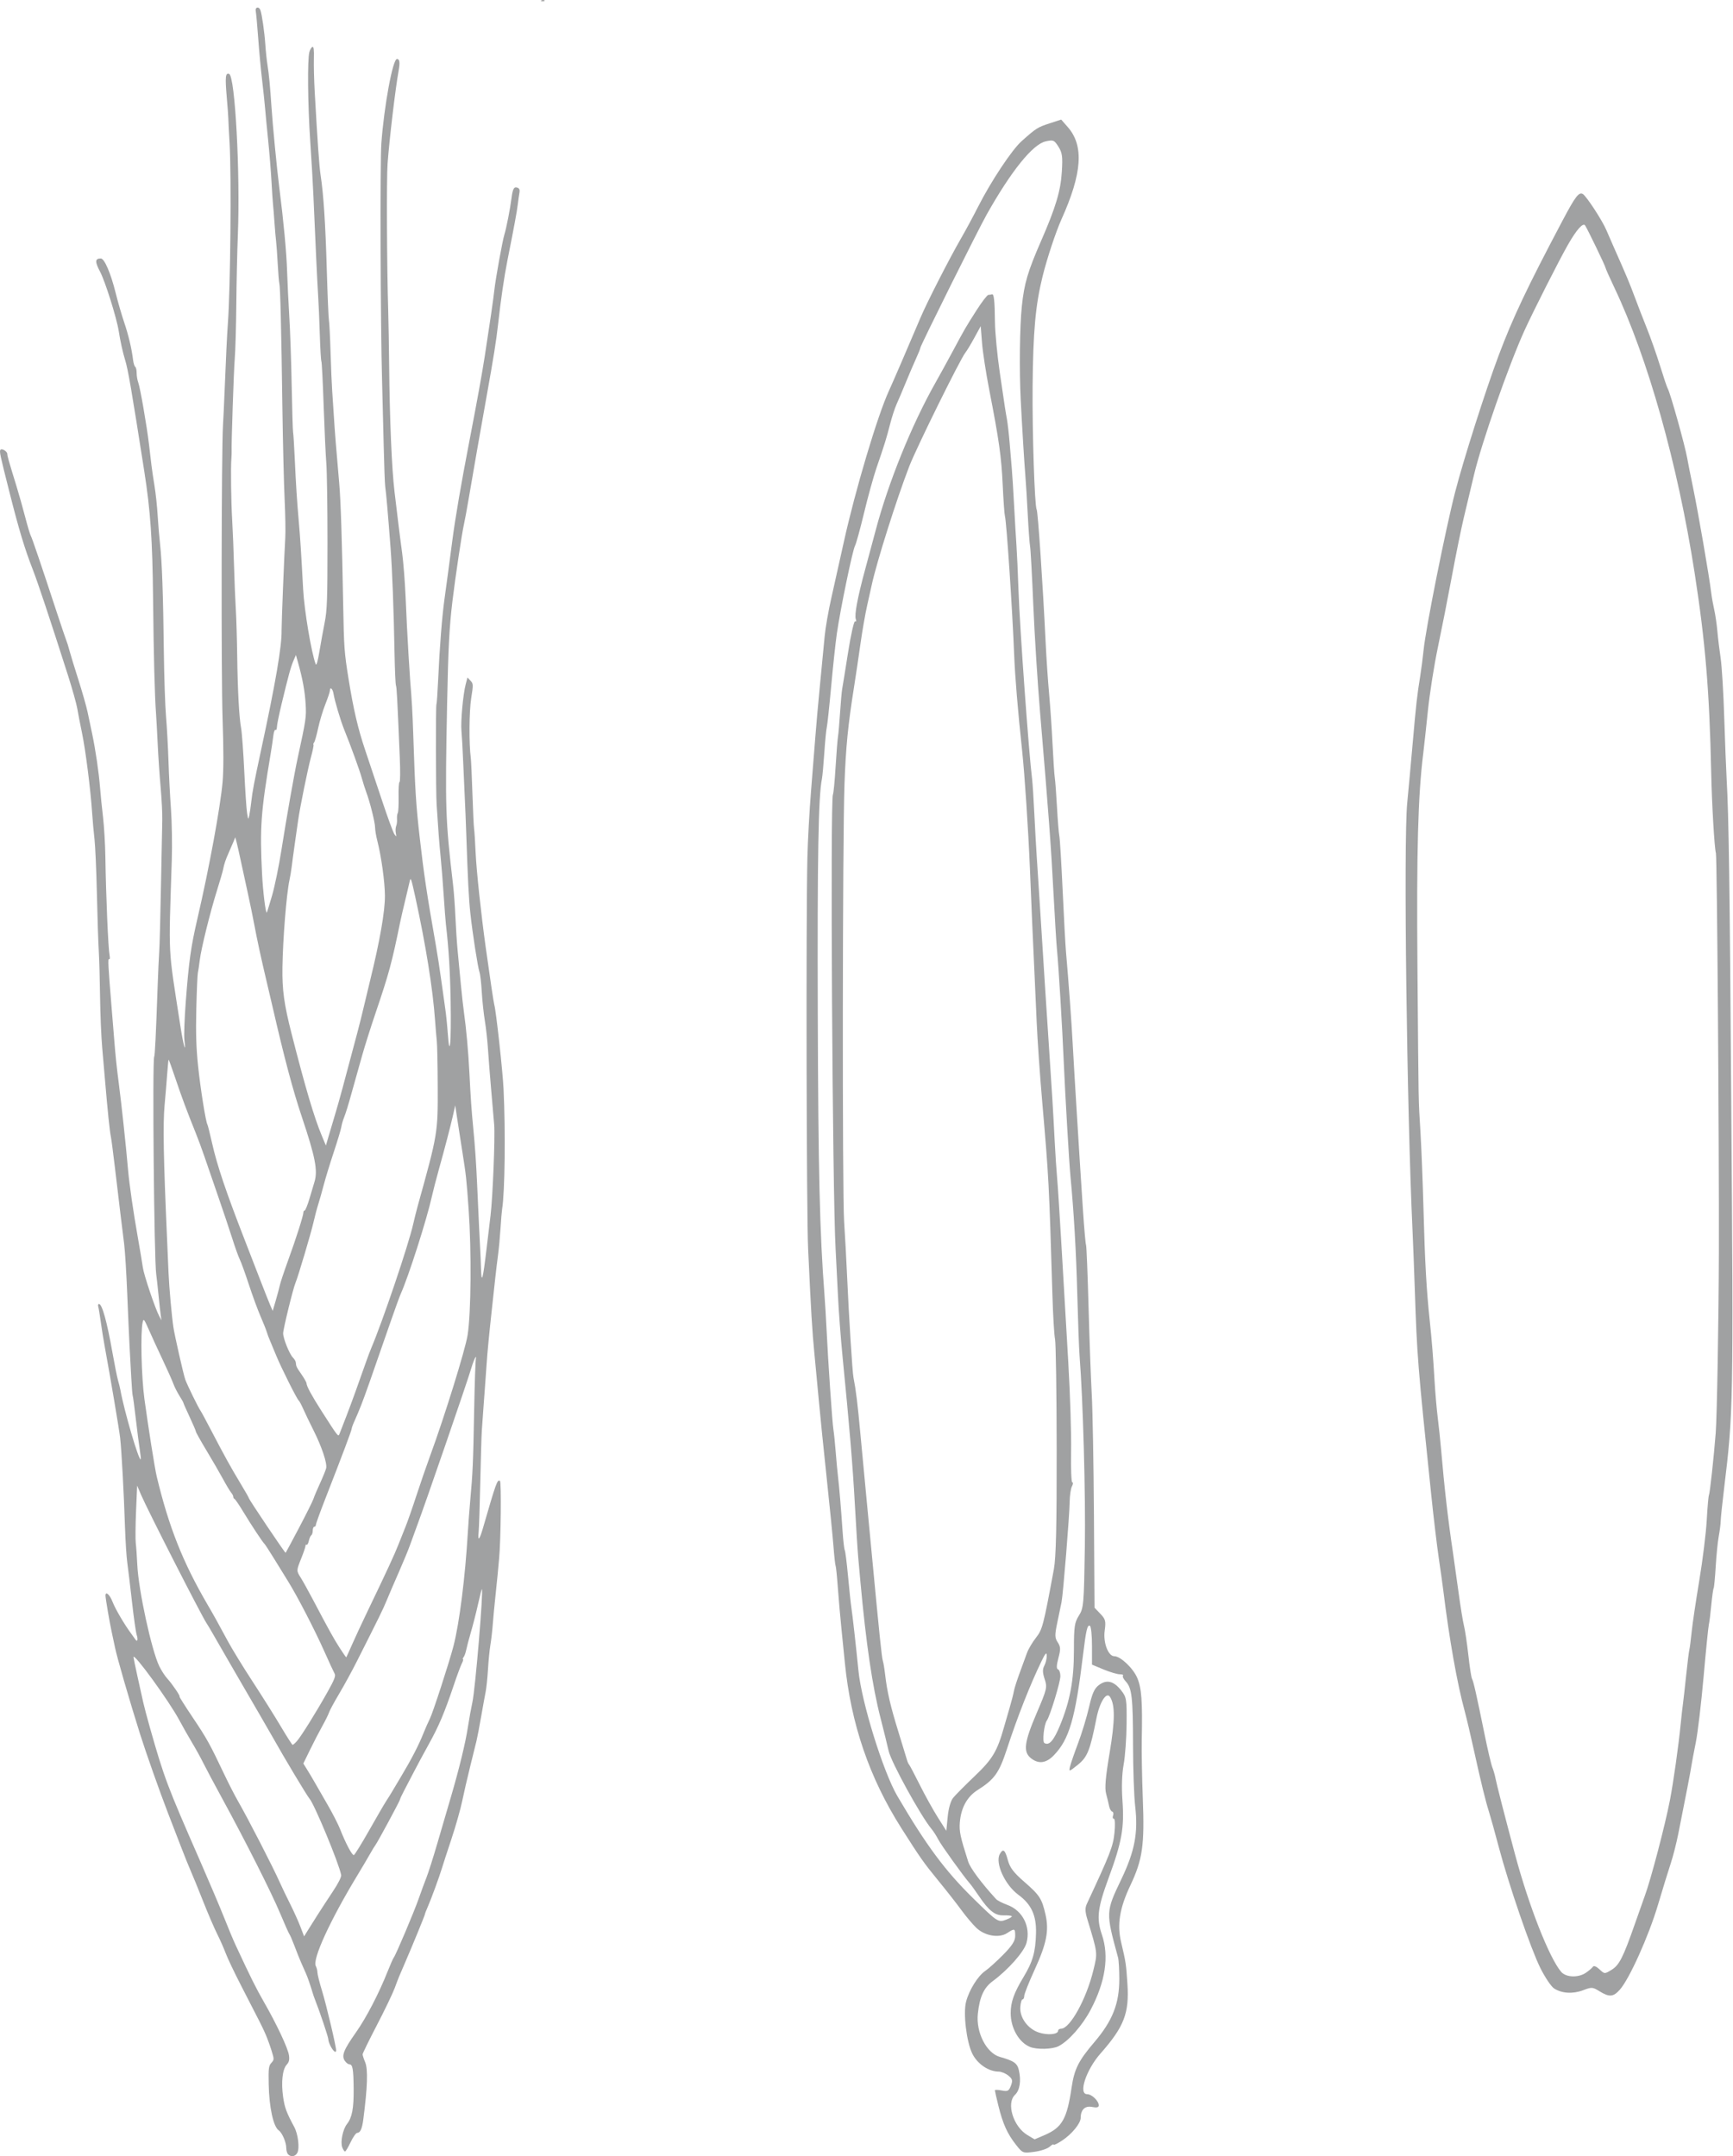 <?xml version="1.0" encoding="UTF-8" standalone="no"?>
<!-- Created with Inkscape (http://www.inkscape.org/) -->

<svg
   xmlns:dc="http://purl.org/dc/elements/1.1/"
   xmlns:cc="http://creativecommons.org/ns#"
   xmlns:rdf="http://www.w3.org/1999/02/22-rdf-syntax-ns#"
   xmlns:svg="http://www.w3.org/2000/svg"
   xmlns="http://www.w3.org/2000/svg"
   xmlns:sodipodi="http://sodipodi.sourceforge.net/DTD/sodipodi-0.dtd"
   xmlns:inkscape="http://www.inkscape.org/namespaces/inkscape"
   width="127.447"
   height="158.607"
   viewBox="0 0 127.447 158.607"
   preserveAspectRatio="none"
   id="svg2"
   version="1.1"
   inkscape:version="0.91 r13725"
   sodipodi:docname="brachypodium_distachyon_flower_parts.svg">
  <defs
     id="defs4" />
  <sodipodi:namedview
     id="base"
     pagecolor="#ffffff"
     bordercolor="#666666"
     borderopacity="1.0"
     inkscape:pageopacity="0.0"
     inkscape:pageshadow="2"
     inkscape:zoom="2.8"
     inkscape:cx="-16.750334"
     inkscape:cy="21.409068"
     inkscape:document-units="px"
     inkscape:current-layer="LAYER_EFO"
     showgrid="false"
     inkscape:window-width="1680"
     inkscape:window-height="1001"
     inkscape:window-x="0"
     inkscape:window-y="1"
     inkscape:window-maximized="1"
     fit-margin-top="0"
     fit-margin-left="0"
     fit-margin-right="0"
     fit-margin-bottom="0"
     units="px" />
  <g
     id="LAYER_OUTLINE"
     inkscape:groupmode="layer"
     inkscape:label="Outline">
    <path
       inkscape:label="caryopsis_outline"
       inkscape:connector-curvature="0"
       id="caryopsis_outline"
       d="M 117.623,146.474 C 117.122,146.164 117.061,146.16 116.421,146.402 115.663,146.689 114.851,146.638 114.285,146.267 114.076,146.13 113.626,145.461 113.285,144.78 112.574,143.356 110.96,138.66 110.221,135.864 109.944,134.814 109.623,133.66 109.509,133.3 109.247,132.479 108.911,131.104 108.369,128.639 108.136,127.581 107.847,126.355 107.727,125.915 107.157,123.826 106.584,120.597 106.135,116.941 106.081,116.501 105.933,115.442 105.806,114.589 105.679,113.736 105.43,111.645 105.253,109.942 104.259,100.388 104.213,99.811 104.048,94.908 104,93.454 103.924,91.507 103.881,90.581 103.457,81.488 103.212,61.899 103.487,59.085 103.573,58.208 103.754,56.229 103.889,54.687 104.147,51.749 104.213,51.163 104.447,49.719 104.526,49.235 104.637,48.369 104.695,47.796 104.857,46.195 106.321,38.869 107.017,36.179 107.638,33.776 109.245,28.731 110.207,26.164 111.249,23.383 112.3,21.163 114.91,16.229 115.85,14.452 116.111,14.109 116.401,14.271 116.658,14.415 117.83,16.209 118.129,16.916 118.249,17.199 118.507,17.791 118.703,18.232 119.586,20.22 119.856,20.863 120.216,21.837 120.428,22.41 120.833,23.456 121.116,24.161 121.399,24.866 121.837,26.114 122.091,26.935 122.344,27.756 122.595,28.498 122.648,28.584 122.826,28.871 123.922,32.791 124.079,33.702 124.132,34.007 124.316,34.934 124.488,35.762 124.882,37.659 125.702,42.405 125.849,43.63 125.885,43.939 125.982,44.479 126.063,44.832 126.145,45.185 126.25,45.906 126.298,46.434 126.345,46.963 126.455,47.865 126.541,48.437 126.627,49.01 126.745,50.957 126.802,52.764 126.86,54.571 126.94,56.626 126.98,57.331 127.136,60.046 127.204,64.79 127.319,81.047 127.479,103.482 127.471,103.88 126.792,109.49 126.658,110.592 126.545,111.673 126.541,111.894 126.537,112.114 126.471,112.619 126.398,113.015 126.324,113.412 126.224,114.408 126.176,115.229 126.128,116.05 126.059,116.771 126.023,116.831 125.986,116.892 125.909,117.446 125.851,118.063 125.793,118.68 125.712,119.329 125.671,119.505 125.629,119.681 125.455,121.412 125.284,123.351 125.112,125.29 124.856,127.453 124.714,128.158 124.572,128.863 124.423,129.656 124.383,129.921 124.315,130.374 124.007,131.97 123.425,134.888 123.284,135.593 123.036,136.567 122.874,137.052 122.712,137.536 122.286,138.92 121.928,140.126 121.247,142.416 119.828,145.571 119.122,146.364 118.643,146.901 118.35,146.923 117.623,146.474 Z M 116.633,145.113 C 116.851,144.964 117.08,144.768 117.141,144.677 117.211,144.574 117.394,144.644 117.627,144.863 118.001,145.214 118.003,145.214 118.51,144.905 119.08,144.559 119.363,144.004 120.226,141.538 120.55,140.613 120.882,139.676 120.963,139.455 121.4,138.275 122.443,134.305 122.802,132.456 123.065,131.099 123.438,128.46 123.602,126.796 123.659,126.223 123.731,125.574 123.764,125.354 123.796,125.134 123.902,124.196 123.999,123.271 124.096,122.345 124.203,121.48 124.238,121.348 124.272,121.216 124.347,120.639 124.404,120.066 124.46,119.493 124.713,117.79 124.964,116.282 125.216,114.773 125.465,112.763 125.516,111.813 125.568,110.864 125.642,110.037 125.679,109.976 125.745,109.87 126.042,107.135 126.176,105.405 126.271,104.185 126.397,96.958 126.409,92.104 126.429,83.726 126.275,63.05 126.19,62.756 126.081,62.382 125.893,59.168 125.844,56.85 125.716,50.845 125.415,47.223 124.619,42.108 123.377,34.126 121.186,26.343 118.72,21.153 118.363,20.401 118.071,19.744 118.071,19.693 118.071,19.593 116.783,16.919 116.575,16.589 116.426,16.351 115.953,16.877 115.315,17.991 114.668,19.121 112.75,22.906 112.108,24.321 110.955,26.862 108.97,32.536 108.408,34.897 108.178,35.866 107.834,37.309 107.645,38.102 107.456,38.895 107.06,40.842 106.766,42.428 106.471,44.015 106.009,46.358 105.74,47.636 105.47,48.914 105.141,51.005 105.009,52.283 104.877,53.561 104.724,54.967 104.669,55.408 104.28,58.534 104.171,62.551 104.241,71.192 104.329,81.888 104.306,80.66 104.464,83.29 104.533,84.436 104.632,86.96 104.684,88.899 104.79,92.878 104.903,94.89 105.153,97.231 105.296,98.572 105.4,99.877 105.498,101.558 105.549,102.439 105.655,103.665 105.733,104.282 105.811,104.899 105.918,105.908 105.971,106.525 106.222,109.458 106.489,111.786 106.854,114.217 106.933,114.746 107.115,116.044 107.259,117.101 107.402,118.159 107.583,119.278 107.662,119.587 107.741,119.897 107.886,120.869 107.984,121.747 108.082,122.625 108.203,123.41 108.254,123.492 108.357,123.659 108.577,124.634 109.181,127.597 109.405,128.699 109.66,129.782 109.747,130.003 109.835,130.225 109.939,130.585 109.978,130.804 110.052,131.208 110.675,133.637 111.418,136.411 112.43,140.193 113.937,144.029 114.81,145.049 115.167,145.465 116.072,145.497 116.633,145.113 Z"
       style="fill:#a0a1a2;fill-opacity:1" />
    <path
       inkscape:label="spikelet_outline"
       inkscape:connector-curvature="0"
       id="spikelet_outline"
       d="M 21.189,158.475 C 21.113,158.399 21.052,158.191 21.052,158.013 21.052,157.586 20.756,156.891 20.497,156.71 20.103,156.434 19.793,155.011 19.76,153.325 19.737,152.148 19.759,151.963 19.954,151.747 20.169,151.508 20.169,151.484 19.97,150.845 19.858,150.484 19.666,149.956 19.544,149.673 19.311,149.131 19.23,148.969 17.76,146.119 17.256,145.142 16.734,144.047 16.6,143.685 16.466,143.323 16.181,142.679 15.967,142.253 15.752,141.826 15.282,140.73 14.921,139.816 14.56,138.902 14.163,137.928 14.038,137.652 13.914,137.376 13.581,136.551 13.299,135.818 13.017,135.085 12.586,133.97 12.343,133.34 11.749,131.806 10.722,128.895 10.299,127.552 9.492,124.988 8.617,121.963 8.458,121.191 8.394,120.876 8.284,120.36 8.214,120.045 8.067,119.378 7.761,117.589 7.758,117.38 7.753,117.019 8.072,117.294 8.275,117.826 8.482,118.364 9.165,119.526 9.672,120.202 9.785,120.352 9.912,120.531 9.956,120.6 10.101,120.829 10.166,120.604 10.053,120.264 9.992,120.08 9.835,118.976 9.704,117.81 9.573,116.644 9.418,115.352 9.36,114.941 9.302,114.529 9.227,113.368 9.193,112.362 9.106,109.739 8.945,106.769 8.836,105.775 8.773,105.199 8.115,101.3 7.705,99.07 7.612,98.566 7.479,97.741 7.41,97.236 7.341,96.732 7.258,96.229 7.226,96.119 7.194,96.009 7.217,95.918 7.276,95.918 7.507,95.918 7.866,97.21 8.266,99.475 8.428,100.391 8.614,101.32 8.679,101.538 8.744,101.757 8.82,102.065 8.849,102.222 9.125,103.77 10.212,107.484 10.349,107.347 10.37,107.326 10.34,107.019 10.283,106.665 10.225,106.311 10.093,105.283 9.989,104.382 9.885,103.48 9.783,102.714 9.761,102.679 9.739,102.644 9.691,102.049 9.654,101.358 9.617,100.667 9.56,99.612 9.527,99.013 9.495,98.414 9.419,96.686 9.357,95.173 9.296,93.66 9.194,92.01 9.13,91.506 8.997,90.465 8.787,88.721 8.452,85.892 8.325,84.821 8.194,83.815 8.161,83.657 8.067,83.211 7.926,81.841 7.704,79.242 7.671,78.864 7.587,77.884 7.516,77.064 7.445,76.245 7.374,74.569 7.359,73.339 7.344,72.11 7.301,70.589 7.264,69.958 7.226,69.328 7.164,67.419 7.125,65.717 7.086,64.015 7.007,62.22 6.949,61.727 6.891,61.234 6.813,60.357 6.774,59.778 6.662,58.081 6.29,55.149 6.03,53.912 5.898,53.282 5.743,52.482 5.686,52.136 5.63,51.789 5.319,50.68 4.997,49.671 3.672,45.524 2.784,42.853 2.418,41.914 1.818,40.375 1.403,39.003 0.71,36.262 -0.015,33.396 -0.051,33.225 0.031,33.091 0.116,32.954 0.536,33.2 0.536,33.387 0.536,33.541 0.618,33.829 1.224,35.803 1.399,36.37 1.681,37.371 1.85,38.026 2.02,38.682 2.205,39.301 2.261,39.402 2.362,39.583 3.013,41.502 4.191,45.087 4.523,46.095 4.837,47.024 4.89,47.15 4.943,47.276 5.039,47.585 5.103,47.838 5.168,48.09 5.459,49.044 5.751,49.958 6.042,50.872 6.351,51.955 6.438,52.365 6.524,52.775 6.677,53.497 6.776,53.969 7.024,55.144 7.27,56.821 7.356,57.924 7.396,58.428 7.494,59.408 7.576,60.101 7.657,60.795 7.735,62.11 7.749,63.024 7.793,65.927 7.957,69.756 8.06,70.288 8.096,70.469 8.08,70.589 8.024,70.555 7.926,70.494 7.953,71.031 8.205,74.084 8.272,74.904 8.354,75.91 8.387,76.319 8.498,77.711 8.573,78.438 8.737,79.7 8.828,80.394 8.983,81.735 9.083,82.68 9.269,84.433 9.3,84.753 9.418,86.062 9.518,87.169 9.799,89.117 10.13,90.99 10.292,91.904 10.459,92.91 10.503,93.225 10.581,93.794 11.421,96.286 11.72,96.835 L 11.876,97.122 11.825,96.778 C 11.796,96.589 11.719,95.893 11.654,95.231 11.588,94.569 11.514,93.898 11.489,93.741 11.335,92.759 11.196,77.977 11.339,77.736 11.394,77.644 11.465,76.187 11.6,72.365 11.631,71.483 11.68,70.425 11.709,70.016 11.739,69.606 11.796,67.44 11.837,65.202 11.878,62.964 11.922,60.772 11.934,60.331 11.946,59.889 11.892,58.806 11.814,57.924 11.735,57.041 11.639,55.623 11.599,54.772 11.559,53.921 11.504,52.915 11.477,52.537 11.376,51.137 11.302,48.296 11.258,44.113 11.212,39.681 11.068,37.592 10.609,34.657 9.655,28.56 9.417,27.178 9.196,26.462 9.029,25.922 8.852,25.118 8.729,24.342 8.578,23.38 7.731,20.686 7.362,19.991 6.969,19.25 6.982,19.012 7.415,19.012 7.678,19.012 8.143,20.091 8.502,21.534 8.666,22.196 8.949,23.175 9.131,23.711 9.452,24.66 9.679,25.618 9.789,26.491 9.819,26.728 9.89,26.95 9.946,26.985 10.003,27.02 10.049,27.223 10.049,27.436 10.049,27.648 10.101,27.959 10.164,28.127 10.307,28.502 10.795,31.314 10.96,32.709 11.027,33.276 11.109,33.972 11.142,34.256 11.176,34.539 11.275,35.21 11.363,35.746 11.451,36.282 11.556,37.262 11.595,37.923 11.635,38.585 11.714,39.54 11.772,40.044 11.912,41.264 12.001,43.786 12.049,47.895 12.071,49.755 12.144,51.921 12.21,52.709 12.277,53.497 12.357,54.967 12.39,55.975 12.422,56.984 12.505,58.583 12.574,59.528 12.642,60.474 12.669,62.15 12.634,63.253 12.398,70.621 12.341,69.489 13.252,75.394 13.481,76.88 13.7,77.66 13.56,76.491 13.522,76.176 13.568,74.912 13.662,73.683 13.887,70.72 14.04,69.633 14.524,67.551 15.373,63.903 16.208,59.367 16.369,57.526 16.446,56.639 16.446,55.111 16.369,52.881 16.261,49.743 16.284,33.128 16.399,31.276 16.429,30.803 16.482,29.668 16.518,28.754 16.609,26.448 16.699,24.581 16.759,23.77 16.947,21.225 17.025,12.936 16.884,10.531 16.83,9.617 16.788,8.791 16.79,8.697 16.793,8.602 16.74,7.895 16.674,7.126 16.547,5.656 16.581,5.336 16.852,5.44 17.289,5.608 17.674,12.737 17.492,17.293 17.445,18.459 17.394,20.754 17.379,22.393 17.363,24.032 17.311,25.837 17.263,26.405 17.19,27.275 17.008,32.69 17.035,33.224 17.039,33.319 17.031,33.551 17.016,33.74 16.962,34.417 16.994,36.86 17.075,38.267 17.121,39.055 17.183,40.577 17.212,41.648 17.242,42.72 17.3,44.138 17.341,44.8 17.381,45.462 17.427,46.987 17.443,48.188 17.477,50.782 17.585,52.779 17.732,53.568 17.791,53.884 17.895,55.302 17.963,56.72 18.031,58.139 18.125,59.531 18.171,59.815 18.253,60.31 18.259,60.317 18.331,59.987 18.373,59.798 18.44,59.333 18.482,58.955 18.566,58.194 18.69,57.545 19.201,55.173 20.268,50.224 20.729,47.537 20.708,46.374 20.7,45.913 20.909,40.674 20.978,39.585 21.007,39.144 20.985,37.855 20.931,36.72 20.877,35.585 20.804,32.568 20.768,30.015 20.688,24.19 20.612,21.09 20.544,20.856 20.515,20.756 20.461,20.107 20.424,19.413 20.387,18.72 20.333,17.972 20.305,17.751 20.276,17.531 20.222,16.901 20.184,16.351 20.146,15.802 20.099,15.209 20.078,15.033 20.058,14.858 20.007,14.095 19.965,13.339 19.923,12.582 19.812,11.215 19.719,10.301 19.626,9.387 19.525,8.33 19.494,7.952 19.463,7.574 19.365,6.645 19.275,5.889 19.186,5.132 19.056,3.74 18.987,2.794 18.918,1.849 18.837,0.959 18.808,0.817 18.747,0.518 19.037,0.45 19.147,0.737 19.261,1.035 19.454,2.377 19.514,3.299 19.546,3.778 19.617,4.453 19.674,4.8 19.778,5.44 19.868,6.387 19.963,7.837 20.055,9.237 20.359,12.372 20.54,13.797 20.86,16.311 21.072,18.595 21.115,19.986 21.139,20.743 21.21,22.213 21.274,23.253 21.338,24.293 21.418,26.588 21.451,28.353 21.484,30.118 21.53,31.666 21.554,31.792 21.578,31.918 21.631,32.743 21.671,33.625 21.768,35.718 21.836,36.786 21.97,38.325 22.085,39.65 22.143,40.548 22.295,43.368 22.378,44.905 22.901,48.022 23.216,48.855 23.269,48.995 23.364,48.675 23.487,47.938 23.592,47.316 23.769,46.342 23.88,45.775 24.055,44.886 24.084,44.074 24.084,39.929 24.084,37.282 24.045,34.651 23.998,34.084 23.951,33.517 23.863,31.618 23.803,29.866 23.743,28.113 23.668,26.637 23.636,26.585 23.604,26.533 23.551,25.647 23.519,24.614 23.487,23.582 23.433,22.324 23.4,21.82 23.341,20.933 23.173,17.367 23.05,14.428 23.018,13.64 22.913,11.834 22.817,10.416 22.634,7.684 22.6,4.394 22.751,3.833 22.8,3.648 22.901,3.477 22.975,3.452 23.072,3.42 23.103,3.658 23.084,4.304 23.069,4.797 23.097,5.897 23.144,6.748 23.356,10.513 23.478,12.24 23.577,12.88 23.793,14.283 23.932,16.412 24.032,19.814 24.088,21.737 24.159,23.424 24.19,23.562 24.22,23.701 24.274,24.758 24.31,25.912 24.345,27.065 24.399,28.345 24.43,28.754 24.461,29.164 24.515,29.989 24.551,30.588 24.616,31.676 24.742,33.248 24.944,35.517 25.058,36.793 25.152,39.667 25.237,44.456 25.294,47.637 25.32,47.995 25.636,49.958 25.997,52.194 26.321,53.585 26.849,55.155 27.128,55.984 27.691,57.672 28.101,58.904 28.51,60.137 28.918,61.245 29.006,61.366 29.157,61.573 29.164,61.567 29.108,61.276 29.075,61.105 29.088,60.874 29.135,60.762 29.183,60.651 29.211,60.419 29.197,60.247 29.184,60.075 29.209,59.876 29.253,59.804 29.297,59.732 29.324,59.19 29.312,58.598 29.3,58.007 29.332,57.523 29.383,57.523 29.434,57.523 29.442,56.711 29.4,55.718 29.209,51.183 29.177,50.578 29.118,50.416 29.083,50.322 29.037,49.265 29.015,48.067 28.955,44.804 28.847,41.94 28.72,40.273 28.518,37.625 28.399,36.267 28.33,35.803 28.301,35.614 28.25,34.221 28.216,32.709 28.181,31.196 28.129,29.107 28.099,28.067 27.982,24.021 27.945,11.89 28.046,10.531 28.251,7.766 28.885,4.341 29.192,4.341 29.393,4.341 29.426,4.584 29.311,5.228 29.073,6.556 28.644,10.17 28.504,12.021 28.422,13.109 28.45,19.604 28.551,22.909 28.573,23.634 28.604,25.439 28.619,26.921 28.661,30.945 28.811,34.475 29.011,36.147 29.109,36.966 29.239,38.05 29.3,38.554 29.36,39.058 29.484,40.012 29.574,40.674 29.664,41.336 29.778,42.78 29.827,43.883 29.929,46.164 29.924,46.067 30.038,48.067 30.085,48.886 30.141,49.763 30.162,50.015 30.285,51.491 30.336,52.386 30.391,54.027 30.529,58.181 30.591,59.181 30.858,61.534 31.174,64.317 31.39,65.758 32.048,69.5 32.17,70.193 32.353,71.379 32.455,72.136 32.556,72.892 32.686,73.821 32.744,74.199 32.802,74.577 32.887,75.402 32.932,76.033 33.072,77.982 33.19,76.684 33.142,73.74 33.104,71.458 33.005,69.826 32.794,68.01 32.765,67.758 32.69,66.778 32.628,65.832 32.565,64.887 32.465,63.623 32.404,63.024 32.303,62.03 32.23,61.074 32.11,59.184 32.05,58.236 32.038,51.912 32.096,51.814 32.122,51.77 32.177,50.987 32.219,50.073 32.33,47.598 32.507,45.35 32.697,43.998 32.844,42.949 33.027,41.58 33.265,39.757 33.483,38.091 33.908,35.609 34.512,32.479 35.085,29.515 35.442,27.541 35.654,26.176 36.02,23.818 36.279,22.028 36.352,21.362 36.444,20.507 36.952,17.7 37.098,17.236 37.238,16.79 37.523,15.332 37.614,14.594 37.702,13.885 37.801,13.709 38.058,13.808 38.198,13.862 38.239,13.97 38.2,14.184 38.169,14.35 38.113,14.743 38.075,15.058 38.01,15.598 37.826,16.593 37.322,19.127 37.076,20.362 36.827,22.063 36.633,23.826 36.497,25.055 36.304,26.269 35.775,29.213 35.384,31.383 34.776,34.861 34.471,36.663 34.338,37.451 34.179,38.312 34.118,38.577 33.968,39.228 33.483,42.466 33.272,44.227 33.041,46.155 32.964,47.655 32.881,51.792 32.729,59.464 32.755,60.274 33.319,65.087 33.382,65.623 33.459,66.68 33.491,67.437 33.523,68.193 33.598,69.328 33.658,69.958 33.719,70.589 33.824,71.698 33.892,72.422 33.96,73.147 34.064,74.076 34.122,74.486 34.285,75.627 34.443,77.378 34.519,78.898 34.615,80.792 34.677,81.696 34.802,82.967 34.933,84.311 35.017,85.527 35.087,87.093 35.188,89.357 35.301,91.735 35.324,92.079 35.337,92.268 35.359,92.835 35.374,93.34 35.409,94.498 35.512,94.131 35.776,91.907 35.877,91.056 36.012,89.929 36.076,89.403 36.238,88.067 36.415,83.635 36.343,82.738 36.31,82.328 36.21,81.168 36.121,80.159 36.033,79.15 35.927,77.809 35.887,77.179 35.847,76.549 35.743,75.608 35.656,75.089 35.57,74.569 35.468,73.615 35.43,72.968 35.393,72.321 35.317,71.663 35.261,71.506 35.136,71.149 34.742,68.606 34.587,67.15 34.476,66.111 34.405,64.726 34.288,61.305 34.259,60.454 34.21,59.242 34.178,58.611 34.147,57.981 34.092,56.769 34.057,55.918 34.022,55.067 33.967,54.096 33.936,53.759 33.871,53.068 34.054,51.067 34.25,50.326 L 34.379,49.835 34.599,50.071 C 34.81,50.297 34.812,50.355 34.652,51.365 34.5,52.329 34.484,54.702 34.622,55.746 34.647,55.935 34.702,57.121 34.743,58.382 34.784,59.643 34.839,60.803 34.865,60.961 34.891,61.119 34.942,61.918 34.979,62.738 35.037,64.029 35.383,67.272 35.718,69.672 36.062,72.135 36.305,73.762 36.351,73.912 36.478,74.323 36.97,78.795 37.032,80.102 37.181,83.227 37.129,87.716 36.928,88.927 36.902,89.085 36.848,89.729 36.808,90.36 36.768,90.99 36.687,91.867 36.627,92.308 36.568,92.749 36.472,93.549 36.414,94.085 36.356,94.62 36.254,95.562 36.187,96.176 35.951,98.353 35.848,99.426 35.783,100.388 35.747,100.924 35.695,101.646 35.668,101.993 35.64,102.34 35.587,103.062 35.55,103.598 35.513,104.133 35.462,104.855 35.436,105.202 35.41,105.549 35.359,107.251 35.322,108.984 35.285,110.718 35.23,112.391 35.199,112.703 35.128,113.409 35.258,113.299 35.506,112.444 36.493,109.033 36.572,108.815 36.767,108.935 36.88,109.005 36.832,113.328 36.704,114.658 36.673,114.973 36.621,115.54 36.588,115.919 36.554,116.297 36.478,117.045 36.418,117.581 36.359,118.116 36.278,118.967 36.24,119.472 36.202,119.976 36.122,120.672 36.062,121.019 36.003,121.366 35.924,122.165 35.887,122.795 35.849,123.426 35.772,124.174 35.714,124.457 35.657,124.741 35.507,125.566 35.381,126.291 35.256,127.016 35.102,127.816 35.04,128.068 34.979,128.32 34.768,129.171 34.573,129.959 34.377,130.747 34.116,131.882 33.992,132.48 33.868,133.079 33.51,134.343 33.195,135.288 32.881,136.234 32.57,137.188 32.505,137.409 32.326,138.012 31.71,139.693 31.467,140.244 31.349,140.512 31.252,140.762 31.252,140.801 31.252,140.875 30.311,143.172 29.801,144.343 29.341,145.399 29.324,145.44 29.03,146.234 28.878,146.644 28.284,147.881 27.71,148.983 27.137,150.085 26.667,151.046 26.667,151.118 26.667,151.19 26.751,151.449 26.853,151.693 27.071,152.213 27.029,153.523 26.716,155.919 26.628,156.594 26.491,156.893 26.27,156.893 26.182,156.893 25.965,157.2 25.787,157.575 25.609,157.95 25.424,158.26 25.375,158.263 25.326,158.267 25.234,158.13 25.17,157.961 25.019,157.566 25.21,156.632 25.522,156.236 25.892,155.766 26.02,155.085 26.008,153.657 25.995,152.192 25.935,151.85 25.688,151.85 25.599,151.85 25.448,151.73 25.351,151.583 25.106,151.209 25.274,150.785 26.176,149.506 26.931,148.436 27.87,146.628 28.502,145.031 28.702,144.526 28.907,144.062 28.957,143.999 29.112,143.806 30.461,140.617 30.799,139.644 30.975,139.14 31.23,138.443 31.368,138.097 31.505,137.75 31.874,136.589 32.186,135.518 32.499,134.446 32.936,132.95 33.158,132.194 33.77,130.11 34.238,128.183 34.411,127.036 34.497,126.469 34.646,125.646 34.742,125.208 34.956,124.238 35.568,116.893 35.436,116.893 35.418,116.893 35.292,117.396 35.154,118.01 35.017,118.625 34.783,119.54 34.636,120.045 34.488,120.549 34.331,121.142 34.287,121.363 34.242,121.583 34.154,121.828 34.09,121.907 34.027,121.986 34.008,122.05 34.049,122.05 34.09,122.05 34.051,122.192 33.963,122.366 33.874,122.539 33.611,123.248 33.378,123.942 32.69,125.986 32.278,126.961 31.537,128.297 31.153,128.99 30.649,129.927 30.417,130.378 30.186,130.829 29.867,131.442 29.707,131.741 29.548,132.041 29.418,132.321 29.418,132.365 29.418,132.458 27.765,135.526 27.607,135.726 27.548,135.801 27.37,136.094 27.211,136.377 27.052,136.661 26.641,137.357 26.297,137.925 24.284,141.243 22.96,144.127 23.223,144.618 23.289,144.742 23.344,144.957 23.344,145.096 23.344,145.235 23.501,145.857 23.692,146.479 23.998,147.471 24.719,150.519 24.719,150.822 24.719,151.04 24.544,150.926 24.347,150.579 24.236,150.386 24.146,150.132 24.146,150.016 24.146,149.849 23.517,147.979 23.145,147.036 23.108,146.942 23.069,146.839 23.06,146.807 22.802,145.96 22.637,145.479 22.492,145.15 22.393,144.927 22.233,144.565 22.136,144.345 22.039,144.126 21.828,143.598 21.668,143.171 21.507,142.744 21.335,142.343 21.285,142.28 21.235,142.217 20.925,141.521 20.596,140.733 19.965,139.222 18.046,135.42 16.316,132.251 15.748,131.211 15.131,130.051 14.943,129.672 14.756,129.294 14.386,128.624 14.12,128.182 13.855,127.741 13.431,126.993 13.178,126.52 12.435,125.13 9.822,121.535 9.818,121.898 9.818,121.95 9.949,122.586 10.109,123.311 10.27,124.036 10.458,124.887 10.528,125.202 10.597,125.518 10.822,126.369 11.028,127.094 12.079,130.795 12.288,131.35 14.691,136.836 15.367,138.38 16.172,140.279 16.48,141.054 16.788,141.83 17.164,142.733 17.317,143.06 18.45,145.495 18.821,146.239 19.419,147.283 20.361,148.925 21.182,150.678 21.253,151.196 21.298,151.528 21.257,151.69 21.08,151.883 20.773,152.22 20.668,153.175 20.82,154.245 20.933,155.039 21.067,155.4 21.639,156.46 21.924,156.988 22.046,158.024 21.864,158.364 21.718,158.637 21.403,158.689 21.189,158.475 Z M 23.325,140.905 C 23.606,140.463 24.127,139.664 24.484,139.128 24.877,138.538 25.116,138.063 25.09,137.925 24.937,137.096 23.121,132.718 22.761,132.308 22.578,132.1 20.905,129.308 20.047,127.777 19.853,127.432 19.439,126.712 19.125,126.177 18.498,125.107 15.829,120.496 15.541,119.985 15.442,119.808 15.282,119.544 15.185,119.396 14.778,118.774 10.826,111.021 10.376,109.963 L 10.085,109.279 10.005,111.175 C 9.961,112.218 9.952,113.274 9.985,113.521 10.018,113.768 10.068,114.486 10.098,115.116 10.183,116.964 11.144,121.393 11.713,122.566 11.866,122.881 12.135,123.294 12.31,123.483 12.659,123.861 13.296,124.801 13.202,124.801 13.17,124.801 13.602,125.485 14.162,126.32 15.205,127.874 15.433,128.284 16.471,130.475 16.8,131.168 17.261,132.071 17.497,132.48 18.251,133.792 20.097,137.383 20.59,138.498 20.729,138.813 21.064,139.509 21.333,140.045 21.602,140.581 21.944,141.339 22.093,141.73 L 22.364,142.441 22.59,142.074 C 22.714,141.872 23.044,141.346 23.325,140.905 Z M 27.143,134.65 C 27.693,133.677 28.261,132.701 28.405,132.48 28.55,132.26 28.727,131.976 28.8,131.85 28.872,131.724 29.194,131.182 29.516,130.647 30.256,129.413 30.797,128.366 31.135,127.514 31.281,127.147 31.495,126.661 31.61,126.436 31.828,126.009 33.042,122.271 33.351,121.076 33.785,119.399 34.212,116.014 34.406,112.709 34.443,112.079 34.52,111.047 34.578,110.417 34.766,108.349 34.799,107.595 34.869,103.772 34.908,101.693 34.969,99.939 35.005,99.875 35.041,99.81 35.025,99.8 34.969,99.852 34.912,99.903 34.78,100.238 34.674,100.597 34.353,101.689 31.253,110.691 30.622,112.365 30.456,112.807 30.24,113.4 30.142,113.684 30.045,113.967 29.682,114.844 29.337,115.632 28.991,116.42 28.582,117.374 28.426,117.752 28.163,118.393 27.923,118.883 26.239,122.219 25.89,122.911 25.306,123.979 24.942,124.593 24.577,125.206 24.242,125.826 24.197,125.971 24.152,126.115 23.927,126.569 23.698,126.979 23.469,127.389 23.063,128.174 22.795,128.725 L 22.307,129.726 22.578,130.158 C 22.727,130.395 22.98,130.821 23.141,131.105 23.302,131.389 23.73,132.133 24.093,132.759 24.456,133.385 24.865,134.184 25.004,134.535 25.426,135.608 25.899,136.5 26.024,136.458 26.089,136.436 26.593,135.623 27.143,134.65 Z M 21.819,128.096 C 22.121,127.765 23.231,125.987 24.07,124.491 24.594,123.557 24.703,123.279 24.609,123.115 24.544,123.002 24.203,122.265 23.852,121.477 23.15,119.9 21.883,117.449 21.202,116.349 20.962,115.96 20.486,115.189 20.144,114.634 19.803,114.08 19.491,113.601 19.452,113.569 19.334,113.474 18.486,112.192 17.898,111.218 17.594,110.715 17.302,110.285 17.25,110.264 17.197,110.243 17.155,110.17 17.155,110.101 17.155,110.033 17.085,109.895 16.999,109.796 16.913,109.696 16.648,109.254 16.409,108.813 16.17,108.371 15.621,107.423 15.189,106.706 14.757,105.988 14.404,105.357 14.404,105.304 14.404,105.25 14.198,104.766 13.945,104.228 13.693,103.69 13.487,103.223 13.487,103.192 13.487,103.16 13.354,102.923 13.191,102.665 13.028,102.407 12.827,102.008 12.745,101.779 12.662,101.55 12.314,100.769 11.971,100.044 11.628,99.32 11.171,98.326 10.956,97.836 10.598,97.022 10.558,96.972 10.492,97.263 10.323,98.006 10.397,101.271 10.621,102.91 10.91,105.026 11.385,108.024 11.523,108.599 12.419,112.333 13.441,114.911 15.265,118.039 15.748,118.868 15.951,119.233 16.76,120.732 17.066,121.3 17.888,122.641 18.588,123.712 19.287,124.784 20.218,126.266 20.656,127.005 21.094,127.745 21.482,128.351 21.519,128.352 21.555,128.353 21.69,128.238 21.819,128.096 Z M 25.896,120.962 C 26.118,120.457 26.634,119.348 27.043,118.497 28.453,115.564 29.032,114.312 29.297,113.626 29.444,113.248 29.68,112.655 29.822,112.308 29.964,111.962 30.325,110.93 30.623,110.016 30.922,109.102 31.384,107.761 31.651,107.036 32.691,104.207 34.22,99.279 34.388,98.211 34.645,96.583 34.681,92.041 34.463,88.944 34.306,86.723 34.278,86.463 33.996,84.686 33.87,83.898 33.703,82.817 33.623,82.283 L 33.478,81.313 33.325,81.997 C 33.137,82.829 32.716,84.446 32.264,86.062 32.079,86.723 31.853,87.599 31.762,88.008 31.382,89.717 30.048,93.89 29.472,95.173 29.387,95.362 29.077,96.214 28.782,97.065 27.217,101.581 26.847,102.631 26.559,103.368 26.424,103.715 26.212,104.217 26.089,104.485 25.966,104.752 25.865,105.023 25.865,105.088 25.865,105.208 25.161,107.08 23.925,110.245 23.543,111.222 23.231,112.086 23.23,112.165 23.23,112.244 23.178,112.308 23.115,112.308 23.052,112.308 23,112.434 23,112.588 23,112.742 22.952,112.897 22.894,112.933 22.836,112.969 22.754,113.153 22.713,113.342 22.671,113.531 22.599,113.662 22.551,113.632 22.504,113.603 22.465,113.641 22.465,113.718 22.465,113.794 22.328,114.201 22.159,114.621 21.789,115.548 21.789,115.534 22.123,116.064 22.271,116.299 22.664,117.007 22.997,117.638 24.198,119.916 24.53,120.515 24.982,121.222 25.235,121.617 25.453,121.926 25.467,121.909 25.481,121.892 25.675,121.466 25.896,120.962 Z M 22.004,112.362 C 22.534,111.355 23.008,110.403 23.056,110.245 23.105,110.088 23.319,109.581 23.531,109.12 23.743,108.658 23.947,108.158 23.985,108.007 24.075,107.651 23.669,106.434 23.05,105.202 22.78,104.666 22.446,103.97 22.307,103.655 22.168,103.34 22.016,103.056 21.97,103.024 21.845,102.939 20.654,100.558 20.307,99.701 20.141,99.291 19.937,98.801 19.854,98.612 19.77,98.423 19.664,98.139 19.619,97.981 19.573,97.824 19.366,97.304 19.159,96.827 18.952,96.349 18.563,95.292 18.297,94.477 18.03,93.662 17.733,92.841 17.637,92.652 17.541,92.463 17.291,91.766 17.082,91.105 16.872,90.443 16.388,88.999 16.005,87.895 15.622,86.792 15.178,85.503 15.018,85.03 14.858,84.557 14.582,83.809 14.404,83.368 13.735,81.704 13.357,80.69 12.898,79.324 12.638,78.549 12.413,77.93 12.398,77.948 12.382,77.967 12.336,78.445 12.294,79.013 12.253,79.58 12.168,80.6 12.106,81.279 11.975,82.702 12.022,85.201 12.292,91.276 12.323,91.97 12.369,93.027 12.394,93.626 12.439,94.693 12.632,96.844 12.753,97.638 12.852,98.282 13.491,101.101 13.624,101.477 13.758,101.858 14.605,103.589 14.745,103.769 14.794,103.832 15.142,104.477 15.52,105.202 16.499,107.083 16.998,107.985 17.692,109.132 18.027,109.686 18.301,110.167 18.301,110.201 18.301,110.296 20.968,114.264 21.006,114.225 21.025,114.207 21.474,113.368 22.004,112.362 Z M 25.473,104.171 C 25.846,103.202 26.34,101.838 26.948,100.102 27.059,99.787 27.215,99.374 27.295,99.185 28.139,97.201 30.037,91.591 30.385,90.052 30.474,89.654 30.627,89.044 30.723,88.698 32.193,83.41 32.203,83.351 32.191,79.941 32.186,78.372 32.154,76.85 32.122,76.56 32.09,76.27 32.033,75.594 31.995,75.059 31.834,72.764 31.31,69.494 30.546,66.004 30.245,64.632 30.2,64.499 30.138,64.801 30.112,64.927 29.965,65.546 29.812,66.176 29.659,66.806 29.486,67.554 29.428,67.838 28.816,70.835 28.607,71.606 27.611,74.543 27.269,75.551 26.837,76.918 26.65,77.58 26.464,78.242 26.232,79.067 26.134,79.414 26.035,79.761 25.913,80.199 25.861,80.388 25.623,81.257 25.422,81.906 25.294,82.222 25.217,82.411 25.129,82.721 25.099,82.91 25.068,83.099 24.815,83.938 24.538,84.775 24.26,85.611 23.93,86.694 23.803,87.181 23.676,87.669 23.497,88.299 23.406,88.583 23.314,88.867 23.157,89.46 23.057,89.901 22.877,90.698 21.916,93.932 21.729,94.371 21.552,94.788 20.822,97.775 20.823,98.081 20.824,98.463 21.286,99.607 21.543,99.865 21.651,99.973 21.746,100.135 21.754,100.225 21.779,100.521 21.796,100.556 22.17,101.097 22.375,101.392 22.542,101.69 22.542,101.76 22.542,101.959 22.944,102.7 23.647,103.796 24.882,105.722 24.872,105.71 24.968,105.473 25.016,105.355 25.243,104.769 25.473,104.171 Z M 20.58,94.543 C 20.628,94.322 20.903,93.497 21.19,92.709 21.764,91.135 22.314,89.409 22.313,89.185 22.313,89.106 22.355,89.042 22.407,89.042 22.459,89.042 22.62,88.642 22.765,88.153 22.91,87.665 23.073,87.115 23.129,86.933 23.38,86.101 23.185,85.097 22.2,82.165 21.55,80.231 20.917,77.856 20.076,74.199 19.989,73.821 19.789,72.97 19.633,72.308 19.205,70.502 18.913,69.157 18.699,68.01 18.593,67.442 18.387,66.437 18.241,65.775 18.095,65.113 17.865,64.056 17.731,63.425 17.597,62.795 17.445,62.124 17.395,61.935 L 17.302,61.591 17.174,61.907 C 17.103,62.08 16.947,62.442 16.827,62.709 16.589,63.24 16.485,63.55 16.406,63.96 16.378,64.107 16.178,64.795 15.961,65.488 15.445,67.137 14.793,69.778 14.688,70.646 14.642,71.024 14.58,71.437 14.55,71.563 14.52,71.689 14.469,72.875 14.437,74.199 14.394,75.973 14.428,77.079 14.566,78.403 14.74,80.072 15.13,82.522 15.254,82.723 15.284,82.771 15.44,83.393 15.601,84.106 15.97,85.742 16.611,87.645 17.978,91.162 18.296,91.981 18.815,93.322 19.132,94.142 19.448,94.961 19.785,95.811 19.881,96.03 L 20.055,96.429 20.273,95.686 C 20.393,95.278 20.531,94.764 20.58,94.543 Z M 24.673,81.877 C 24.92,81.062 25.295,79.679 26.276,75.975 26.435,75.377 26.635,74.577 26.721,74.199 26.807,73.821 27.03,72.892 27.216,72.136 27.937,69.202 28.314,67.043 28.308,65.889 28.303,64.881 28.041,62.989 27.751,61.861 27.659,61.506 27.585,61.064 27.585,60.88 27.585,60.511 27.216,59.026 26.94,58.284 26.843,58.023 26.693,57.551 26.607,57.236 26.456,56.682 25.796,54.863 25.318,53.683 25.044,53.008 24.61,51.548 24.525,51.018 24.466,50.655 24.261,50.488 24.261,50.803 24.261,50.89 24.11,51.342 23.926,51.806 23.741,52.271 23.503,53.064 23.395,53.568 23.288,54.073 23.155,54.542 23.101,54.61 23.046,54.679 23.025,54.759 23.053,54.787 23.081,54.815 22.999,55.223 22.87,55.693 22.643,56.525 22.056,59.408 21.927,60.331 21.891,60.583 21.781,61.356 21.682,62.05 21.583,62.743 21.479,63.517 21.45,63.769 21.421,64.021 21.348,64.46 21.287,64.743 21.065,65.78 20.803,69.048 20.771,71.162 20.747,72.829 20.89,73.866 21.447,76.053 22.445,79.973 23.106,82.207 23.66,83.53 L 23.967,84.266 24.182,83.53 C 24.299,83.126 24.521,82.382 24.673,81.877 Z M 20.005,65.889 C 20.199,65.228 20.512,63.706 20.7,62.508 21.09,60.033 21.637,56.932 21.895,55.746 22.509,52.915 22.532,52.758 22.478,51.805 22.425,50.869 22.253,49.923 21.923,48.755 L 21.762,48.181 21.583,48.597 C 21.386,49.055 21.221,49.655 20.708,51.786 20.519,52.571 20.364,53.334 20.364,53.483 20.364,53.632 20.317,53.725 20.261,53.69 20.204,53.655 20.133,53.845 20.102,54.113 20.072,54.381 19.986,54.961 19.912,55.402 19.182,59.749 19.102,60.851 19.272,64.285 19.335,65.566 19.538,67.216 19.621,67.127 19.639,67.108 19.811,66.551 20.005,65.889 Z M 39.827,0.022 C 39.909,-0.011 40.008,-0.007 40.046,0.031 40.085,0.069 40.017,0.097 39.896,0.092 39.763,0.086 39.735,0.059 39.827,0.022 Z"
       style="fill:#a0a1a2;fill-opacity:1" />
    <path
       inkscape:label="caryopsis_cross_section"
       inkscape:connector-curvature="0"
       id="caryopsis_cross_section"
       d="M 74.711,157.761 C 74.077,156.953 73.754,156.235 73.425,154.907 73.282,154.328 73.165,153.815 73.165,153.765 73.165,153.715 73.391,153.72 73.668,153.775 74.106,153.863 74.194,153.817 74.343,153.424 74.489,153.041 74.46,152.929 74.154,152.68 73.955,152.519 73.638,152.388 73.45,152.388 72.705,152.388 71.875,151.822 71.502,151.061 71.074,150.186 70.824,148.087 71.048,147.239 71.273,146.385 71.912,145.357 72.447,144.988 72.705,144.811 73.308,144.266 73.788,143.778 74.436,143.119 74.659,142.768 74.659,142.408 74.659,141.848 74.621,141.834 74.069,142.196 73.474,142.585 72.429,142.409 71.804,141.814 71.532,141.556 71.039,140.97 70.707,140.514 70.375,140.057 69.615,139.086 69.017,138.355 67.922,137.016 67.695,136.694 66.291,134.485 63.935,130.776 62.577,126.806 62.134,122.329 62.084,121.827 61.971,120.706 61.883,119.838 61.795,118.971 61.674,117.588 61.614,116.766 61.555,115.944 61.481,115.231 61.452,115.182 61.422,115.132 61.352,114.497 61.296,113.77 61.24,113.043 61.011,110.73 60.786,108.629 60.562,106.528 60.304,103.987 60.214,102.983 60.123,101.978 59.979,100.446 59.893,99.578 59.732,97.955 59.642,96.458 59.43,91.856 59.311,89.269 59.27,67.778 59.376,63.127 59.405,61.848 59.528,59.606 59.648,58.145 59.769,56.683 59.911,54.89 59.965,54.159 60.019,53.428 60.171,51.723 60.304,50.37 60.437,49.016 60.591,47.41 60.647,46.799 60.703,46.189 60.927,44.905 61.146,43.946 61.365,42.987 61.773,41.156 62.054,39.877 62.885,36.095 64.532,30.572 65.371,28.751 65.652,28.142 66.749,25.6 67.701,23.354 68.172,22.241 69.821,19.015 70.672,17.541 71.015,16.948 71.579,15.901 71.926,15.216 72.875,13.343 74.411,11.027 75.127,10.387 76.2,9.429 76.305,9.362 77.186,9.075 L 78.041,8.796 78.525,9.348 C 79.725,10.714 79.587,12.74 78.063,16.13 77.648,17.052 76.998,19.016 76.676,20.317 76.152,22.431 75.975,24.382 75.939,28.419 75.909,31.773 76.088,37.228 76.236,37.467 76.33,37.621 76.689,42.928 76.898,47.267 76.953,48.409 77.067,50.09 77.151,51.004 77.235,51.917 77.35,53.599 77.406,54.74 77.462,55.882 77.536,56.994 77.571,57.211 77.606,57.429 77.678,58.4 77.732,59.37 77.785,60.34 77.863,61.297 77.905,61.497 77.947,61.697 78.056,63.49 78.148,65.483 78.239,67.475 78.35,69.516 78.394,70.018 78.578,72.091 78.804,75.192 78.89,76.827 78.995,78.795 79.408,85.499 79.647,89.089 79.734,90.398 79.834,91.519 79.869,91.58 79.903,91.641 79.986,93.67 80.052,96.091 80.118,98.511 80.225,101.426 80.289,102.567 80.354,103.709 80.426,107.707 80.45,111.452 L 80.492,118.261 80.921,118.71 C 81.302,119.109 81.337,119.246 81.24,119.955 81.119,120.827 81.498,121.831 81.947,121.831 82.4,121.831 83.325,122.704 83.633,123.423 83.954,124.172 84.024,125.129 83.967,127.981 83.95,128.852 83.985,130.795 84.044,132.299 84.179,135.729 84.027,136.786 83.127,138.691 82.338,140.359 82.141,141.568 82.447,142.861 82.793,144.32 82.818,144.485 82.912,145.928 83.054,148.089 82.67,149.084 80.932,151.056 79.872,152.259 79.283,154.048 79.948,154.048 80.291,154.048 80.804,154.541 80.804,154.871 80.804,155.021 80.654,155.056 80.309,154.987 79.794,154.884 79.475,155.19 79.475,155.788 79.475,156.19 78.831,156.98 78.118,157.452 77.768,157.683 77.482,157.822 77.482,157.761 77.482,157.7 77.351,157.768 77.191,157.914 77.031,158.059 76.52,158.228 76.057,158.289 75.226,158.4 75.206,158.392 74.711,157.761 Z M 76.871,157.034 C 78.116,156.483 78.468,155.851 78.807,153.559 79.009,152.197 79.311,151.593 80.473,150.229 81.816,148.652 82.315,147.393 82.315,145.579 82.314,144.894 82.274,144.184 82.224,144.001 81.31,140.644 81.309,140.656 82.474,138.216 83.452,136.167 83.708,134.814 83.483,132.875 83.398,132.144 83.327,130.119 83.324,128.375 83.319,124.862 83.241,124.173 82.791,123.69 82.622,123.509 82.53,123.316 82.585,123.261 82.641,123.205 82.534,123.16 82.348,123.16 82.163,123.16 81.627,123 81.158,122.806 L 80.306,122.451 80.306,121.072 C 80.306,120.313 80.239,119.651 80.157,119.6 79.968,119.483 79.87,119.897 79.646,121.748 79.08,126.425 78.63,127.964 77.488,129.132 76.922,129.712 76.363,129.776 75.807,129.326 75.233,128.861 75.325,128.149 76.236,126.022 76.999,124.238 77.026,124.123 76.825,123.514 76.668,123.037 76.662,122.788 76.8,122.53 76.901,122.341 76.982,122.012 76.979,121.801 76.975,121.506 76.888,121.593 76.605,122.173 75.773,123.882 74.822,126.295 74.058,128.635 73.476,130.417 73.14,130.889 71.89,131.678 71.126,132.161 70.675,132.981 70.588,134.048 70.534,134.718 70.615,135.101 71.203,136.943 71.355,137.418 72.174,138.518 73.254,139.697 73.349,139.801 73.714,139.989 74.066,140.117 75.201,140.527 75.812,141.726 75.491,142.916 75.316,143.568 74.148,144.891 73.006,145.733 72.352,146.216 72.044,146.889 71.912,148.131 71.766,149.503 72.543,151.027 73.533,151.306 74.566,151.598 74.809,151.768 74.928,152.279 75.109,153.06 74.999,153.762 74.644,154.096 73.993,154.707 74.512,156.418 75.538,157.043 75.831,157.222 76.08,157.369 76.091,157.369 76.103,157.369 76.453,157.218 76.871,157.034 Z M 75.739,150.568 C 74.927,150.233 74.327,149.176 74.327,148.084 74.327,147.277 74.566,146.604 75.266,145.441 75.95,144.306 76.153,143.598 76.189,142.225 76.225,140.901 75.853,140.087 74.89,139.379 73.9,138.651 73.164,137.034 73.528,136.384 73.769,135.954 73.912,136.062 74.117,136.827 74.265,137.38 74.536,137.739 75.315,138.417 76.458,139.411 76.621,139.661 76.888,140.835 77.157,142.018 76.968,142.974 76.086,144.899 75.667,145.814 75.324,146.677 75.324,146.818 75.324,146.958 75.268,147.074 75.199,147.074 75.13,147.074 75.057,147.326 75.035,147.633 74.98,148.406 75.571,149.228 76.381,149.506 77.025,149.727 77.815,149.658 77.815,149.38 77.815,149.299 77.913,149.232 78.033,149.232 78.689,149.232 79.898,147.042 80.409,144.926 80.725,143.617 80.739,143.733 79.954,141.144 79.8,140.634 79.791,140.344 79.921,140.065 81.648,136.359 81.856,135.825 81.958,134.84 82.02,134.24 82.002,133.788 81.916,133.788 81.833,133.788 81.806,133.681 81.856,133.55 81.906,133.419 81.876,133.288 81.789,133.259 81.702,133.23 81.6,133.047 81.563,132.853 81.526,132.66 81.427,132.249 81.344,131.941 81.233,131.531 81.302,130.728 81.601,128.951 82.004,126.56 82.011,125.408 81.628,124.82 81.368,124.422 80.869,125.212 80.636,126.39 80.165,128.764 79.97,129.251 79.266,129.817 78.615,130.341 78.598,130.344 78.689,129.955 78.741,129.734 79.009,128.956 79.285,128.225 79.561,127.494 79.922,126.305 80.088,125.582 80.324,124.547 80.483,124.198 80.831,123.941 81.393,123.526 81.912,123.658 82.459,124.355 82.844,124.845 82.868,124.994 82.851,126.8 82.841,127.858 82.744,129.209 82.634,129.802 82.507,130.491 82.475,131.453 82.547,132.46 82.69,134.448 82.5,135.507 81.534,138.13 80.715,140.354 80.625,141.106 81.036,142.316 81.577,143.91 81.295,145.78 80.203,147.849 79.597,148.996 78.599,150.128 77.852,150.515 77.398,150.751 76.25,150.78 75.739,150.569 Z M 74.406,140.953 C 74.365,140.912 74.088,140.885 73.79,140.894 73.174,140.911 72.722,140.554 71.99,139.472 71.726,139.082 71.43,138.671 71.331,138.559 70.866,138.03 69.192,135.697 68.998,135.307 68.877,135.065 68.655,134.718 68.503,134.535 67.711,133.582 65.542,129.636 65.353,128.806 65.239,128.304 64.972,127.22 64.76,126.398 64.153,124.044 63.695,120.937 63.276,116.351 63.238,115.94 63.168,115.155 63.118,114.607 63.069,114.059 62.955,112.266 62.865,110.622 62.708,107.775 62.486,105.11 61.958,99.744 61.828,98.42 61.679,96.44 61.627,95.344 61.575,94.248 61.495,92.678 61.45,91.856 61.22,87.706 61.05,58.793 61.254,58.448 61.298,58.373 61.386,57.469 61.449,56.44 61.512,55.412 61.591,54.403 61.625,54.199 61.66,53.994 61.729,53.192 61.78,52.415 61.831,51.639 61.901,50.854 61.936,50.672 61.971,50.489 62.167,49.276 62.371,47.976 62.576,46.676 62.808,45.652 62.887,45.701 62.966,45.75 62.988,45.678 62.936,45.542 62.822,45.245 63.076,43.898 63.629,41.87 63.854,41.048 64.195,39.778 64.388,39.047 65.319,35.516 67.038,31.264 68.786,28.17 69.121,27.576 69.696,26.53 70.063,25.845 70.967,24.157 71.005,24.093 71.821,22.814 72.215,22.197 72.604,21.693 72.685,21.693 72.766,21.693 72.882,21.674 72.941,21.651 73.097,21.592 73.153,22.082 73.17,23.686 73.179,24.462 73.34,26.144 73.528,27.422 73.953,30.311 73.925,30.131 74.049,30.827 74.107,31.146 74.196,31.931 74.249,32.57 74.301,33.21 74.374,34.069 74.41,34.48 74.446,34.891 74.523,36.124 74.581,37.22 74.639,38.316 74.716,39.624 74.752,40.126 74.788,40.629 74.856,42.123 74.903,43.448 75.002,46.274 75.661,55.399 75.906,57.344 75.939,57.602 76.011,58.747 76.068,59.888 76.124,61.03 76.202,62.413 76.24,62.961 76.278,63.509 76.387,65.19 76.481,66.697 76.794,71.686 76.999,74.889 77.158,77.242 77.355,80.15 77.452,81.749 77.565,83.968 77.614,84.927 77.693,86.123 77.74,86.625 77.787,87.127 77.936,89.444 78.071,91.773 78.207,94.102 78.429,97.914 78.565,100.243 78.701,102.572 78.793,105.505 78.77,106.761 78.747,108.017 78.787,109.044 78.858,109.044 78.93,109.044 78.919,109.175 78.833,109.335 78.747,109.495 78.672,109.999 78.666,110.456 78.652,111.486 78.183,117.28 78.068,117.846 78.021,118.074 77.882,118.747 77.758,119.34 77.562,120.284 77.565,120.469 77.787,120.81 78.002,121.141 78.009,121.317 77.835,121.969 77.694,122.498 77.684,122.757 77.805,122.797 77.902,122.829 77.981,123.054 77.981,123.298 77.981,123.738 77.215,126.248 76.985,126.564 76.782,126.842 76.641,128.116 76.803,128.215 77.15,128.43 77.491,128.046 77.953,126.924 78.696,125.121 78.977,123.599 78.978,121.383 78.978,119.65 79.021,119.356 79.344,118.842 79.693,118.288 79.714,118.048 79.781,113.777 79.841,109.962 79.648,102.962 79.393,99.744 79.353,99.242 79.277,97.187 79.224,95.178 79.141,92.04 78.976,89.19 78.724,86.542 78.622,85.471 78.336,80.585 78.232,78.156 78.124,75.61 77.844,70.971 77.731,69.852 77.69,69.441 77.579,67.648 77.485,65.867 77.288,62.135 77.137,60.095 76.489,52.415 76.308,50.269 76.083,46.719 75.991,44.527 75.898,42.335 75.792,40.386 75.754,40.197 75.717,40.007 75.64,38.961 75.584,37.872 75.528,36.783 75.447,35.481 75.405,34.978 75.331,34.098 75.171,31.484 75.065,29.415 74.953,27.234 74.991,24.018 75.148,22.523 75.323,20.846 75.583,19.966 76.57,17.707 77.635,15.268 78.002,14.044 78.088,12.642 78.158,11.511 78.12,11.236 77.838,10.789 77.528,10.3 77.464,10.274 76.893,10.402 75.946,10.616 74.369,12.573 72.572,15.765 71.92,16.923 67.685,25.433 67.685,25.584 67.685,25.638 67.54,25.999 67.363,26.386 67.186,26.773 66.843,27.576 66.6,28.17 66.357,28.763 66.056,29.473 65.93,29.747 65.805,30.021 65.59,30.683 65.453,31.217 65.177,32.291 65.055,32.684 64.46,34.415 64.237,35.065 63.824,36.559 63.542,37.737 63.259,38.914 62.961,39.997 62.879,40.144 62.701,40.463 61.794,44.846 61.543,46.603 61.445,47.288 61.256,49.044 61.124,50.506 60.991,51.967 60.847,53.312 60.804,53.495 60.76,53.677 60.678,54.527 60.621,55.382 60.564,56.238 60.485,57.097 60.446,57.292 60.183,58.594 60.106,62.923 60.141,74.585 60.175,86.154 60.283,90.685 60.634,95.261 60.68,95.854 60.747,96.975 60.784,97.752 60.896,100.104 61.203,104.611 61.288,105.142 61.332,105.416 61.409,106.163 61.459,106.802 61.509,107.442 61.582,108.226 61.62,108.546 61.713,109.313 61.853,110.975 61.962,112.598 62.01,113.32 62.083,113.965 62.125,114.031 62.166,114.098 62.275,114.965 62.367,115.958 62.459,116.95 62.569,117.987 62.612,118.261 62.692,118.77 62.955,121.121 63.133,122.911 63.364,125.226 64.956,130.352 65.994,132.12 68.135,135.768 69.503,137.612 71.58,139.65 73.365,141.401 73.411,141.431 73.999,141.209 74.264,141.109 74.447,140.994 74.406,140.953 Z M 70.093,132.251 C 70.259,132.046 70.981,131.318 71.698,130.633 72.992,129.398 73.337,128.82 73.832,127.062 73.909,126.788 74.093,126.153 74.241,125.651 74.388,125.148 74.533,124.588 74.562,124.405 74.591,124.223 74.78,123.625 74.982,123.077 75.184,122.529 75.43,121.856 75.528,121.582 75.627,121.308 75.922,120.809 76.184,120.473 76.662,119.862 76.724,119.624 77.502,115.438 77.661,114.585 77.716,112.239 77.709,106.636 77.704,102.435 77.65,98.773 77.588,98.499 77.527,98.225 77.441,96.768 77.396,95.261 77.149,87.011 77.128,86.613 76.647,81.062 76.473,79.052 76.289,76.4 76.238,75.166 76.187,73.933 76.112,72.252 76.07,71.43 76.028,70.608 75.954,69.001 75.907,67.86 75.86,66.718 75.785,64.924 75.741,63.874 75.618,60.946 75.357,56.989 75.17,55.238 74.849,52.235 74.65,49.834 74.584,48.181 74.448,44.778 74.023,38.39 73.904,37.967 73.866,37.83 73.793,36.813 73.742,35.706 73.645,33.601 73.473,32.385 72.749,28.668 72.509,27.435 72.27,25.878 72.218,25.209 L 72.123,23.992 71.651,24.856 C 71.391,25.331 71.097,25.818 70.998,25.937 70.635,26.375 67.393,32.942 66.868,34.303 65.924,36.753 64.475,41.334 64.107,43.033 64.068,43.215 63.918,43.888 63.774,44.527 63.63,45.166 63.408,46.437 63.281,47.35 63.153,48.264 62.936,49.721 62.799,50.589 62.361,53.349 62.204,54.955 62.105,57.663 61.959,61.648 61.938,87.773 62.078,89.863 62.145,90.868 62.243,92.662 62.295,93.849 62.424,96.767 62.684,100.914 62.764,101.322 62.95,102.267 63.066,103.214 63.282,105.557 63.413,106.972 63.596,108.915 63.689,109.874 63.782,110.833 63.978,112.889 64.124,114.441 64.668,120.212 64.846,121.931 64.925,122.169 64.969,122.303 65.044,122.749 65.091,123.16 65.236,124.434 65.482,125.499 66.07,127.395 66.382,128.399 66.667,129.333 66.704,129.47 66.741,129.607 66.809,129.757 66.854,129.802 66.9,129.848 67.255,130.522 67.644,131.3 68.033,132.078 68.631,133.156 68.973,133.695 L 69.594,134.676 69.694,133.65 C 69.753,133.036 69.913,132.475 70.093,132.251 Z"
       style="fill:#a0a1a2;fill-opacity:1" />
  </g>
  <g
     inkscape:label="EFO"
     id="LAYER_EFO"
     inkscape:groupmode="layer">
    <g
       transform="matrix(0.233,0,0,0.233,-23.463,-14.119)"
       style="fill:none;stroke:none"
       inkscape:label="anther"
       id="PO_0009066">
      <title
         id="anther">anther</title>
      <path
         d="M 226.504,549.086 C 222.219,538.372 219.361,548.372 219.361,548.372 223.647,559.801 220.79,575.515 220.79,575.515 220.79,582.658 227.933,571.944 227.933,571.944 230.79,558.372 226.504,549.086 226.504,549.086 Z"
         id="anther3"
         inkscape:connector-curvature="0"
         inkscape:label="anther3" />
      <path
         d="M 162.219,573.372 C 162.219,570.515 167.219,567.658 167.219,567.658 172.933,566.944 166.504,559.086 166.504,559.086 153.647,559.801 152.933,580.515 152.933,580.515 152.933,588.372 162.219,583.372 162.219,583.372 162.933,579.801 162.219,573.372 162.219,573.372 Z"
         id="anther4"
         inkscape:connector-curvature="0"
         inkscape:label="anther4" />
      <path
         d="M 222.02,446.559 C 226.285,450.621 226.202,437.144 226.202,437.144 228.413,427.288 221.854,419.605 221.854,419.605 215.277,421.235 219.805,431.051 219.805,431.051 221.435,437.628 222.02,446.559 222.02,446.559 Z"
         id="anther2"
         inkscape:connector-curvature="0"
         inkscape:label="anther2" />
      <path
         d="M 170.076,440.694 C 165.076,432.122 165.076,447.836 165.076,447.836 165.076,461.408 171.504,462.836 171.504,462.836 180.79,462.836 170.076,440.694 170.076,440.694 Z"
         id="anther1"
         inkscape:connector-curvature="0"
         inkscape:label="anther1" />
      <path
         inkscape:label="anther3_2"
         inkscape:connector-curvature="0"
         id="anher3_2"
         d="M 236.935,589.843 C 233.203,600.763 229.838,590.922 229.838,590.922 233.533,579.289 229.876,563.742 229.876,563.742 229.51,556.608 237.192,566.943 237.192,566.943 240.74,580.351 236.935,589.843 236.935,589.843 Z" />
      <path
         inkscape:label="anther4_2"
         inkscape:connector-curvature="0"
         id="anther4_2"
         d="M 164.679,588.664 C 166.026,586.145 171.783,585.983 171.783,585.983 177.158,588.048 175.195,578.088 175.195,578.088 163.52,572.654 153.122,590.584 153.122,590.584 149.417,597.512 159.963,597.482 159.963,597.482 162.277,594.67 164.679,588.664 164.679,588.664 Z" />
      <path
         inkscape:label="anther5_2"
         inkscape:connector-curvature="0"
         id="anther5_2"
         d="M 169.435,533.065 C 172.285,532.866 175.485,537.654 175.485,537.654 176.597,543.304 183.985,536.342 183.985,536.342 182.374,523.566 161.66,524.302 161.66,524.302 153.823,524.851 159.459,533.764 159.459,533.764 163.072,534.227 169.435,533.065 169.435,533.065 Z" />
      <path
         d="M 174.143,548.664 C 175.49,546.145 181.247,545.983 181.247,545.983 186.623,548.048 184.659,538.088 184.659,538.088 172.985,532.654 162.586,550.584 162.586,550.584 158.881,557.512 169.427,557.482 169.427,557.482 171.741,554.67 174.143,548.664 174.143,548.664 Z"
         id="anther5"
         inkscape:connector-curvature="0"
         inkscape:label="anther5" />
      <path
         d="M 220.328,508.601 C 223.178,508.401 226.378,513.189 226.378,513.189 227.49,518.84 234.878,511.878 234.878,511.878 233.267,499.102 212.553,499.837 212.553,499.837 204.715,500.387 210.352,509.3 210.352,509.3 213.965,509.763 220.328,508.601 220.328,508.601 Z"
         id="anther6_2"
         inkscape:connector-curvature="0"
         inkscape:label="anther6_2" />
      <path
         inkscape:label="anther6"
         inkscape:connector-curvature="0"
         id="anther6"
         d="M 225.036,524.2 C 226.383,521.68 232.14,521.519 232.14,521.519 237.516,523.584 235.552,513.623 235.552,513.623 223.877,508.19 213.479,526.12 213.479,526.12 209.774,533.048 220.32,533.018 220.32,533.018 222.634,530.205 225.036,524.2 225.036,524.2 Z" />
      <path
         inkscape:label="anther2_2"
         inkscape:connector-curvature="0"
         id="anther2_2"
         d="M 212.576,408.551 C 211.147,402.836 204.004,414.265 204.004,414.265 196.861,421.408 198.29,431.408 198.29,431.408 204.719,433.551 206.147,422.836 206.147,422.836 208.29,416.408 212.576,408.551 212.576,408.551 Z" />
      <path
         inkscape:label="anther1_2"
         inkscape:connector-curvature="0"
         id="anther1_2"
         d="M 172.04,432.301 C 167.04,423.729 167.04,439.444 167.04,439.444 167.04,453.015 173.469,454.444 173.469,454.444 182.754,454.444 172.04,432.301 172.04,432.301 Z" />
    </g>
    <g
       transform="matrix(0.233,0,0,0.233,-23.463,-14.119)"
       style="fill:none;stroke:none"
       inkscape:label="carpel"
       id="PO_0009030">
      <title
         id="carpel">carpel</title>
      <path
         d="M 202.04,643.729 C 207.933,656.051 198.29,665.158 198.29,665.158 191.147,666.051 180.076,640.158 180.076,640.158 177.797,625.161 178.644,623.367 176.147,618.729 167.883,607.073 164.943,612.56 161.861,604.086 161.861,595.515 168.29,594.086 168.29,594.086 179.004,594.086 181.504,607.301 181.504,607.301 181.147,616.944 183.647,626.586 183.647,626.586 186.302,633.531 199.612,638.833 202.04,643.729 Z"
         id="carpel1"
         inkscape:connector-curvature="0"
         sodipodi:nodetypes="ccccccccc"
         inkscape:label="carpel1" />
      <path
         sodipodi:nodetypes="ccccccccc"
         inkscape:connector-curvature="0"
         id="carpel2"
         d="M 205.879,618.669 C 200.93,631.612 211.422,640.033 211.422,640.033 218.714,640.351 227.787,613.26 227.787,613.26 228.864,597.907 227.861,596.162 230.006,591.267 237.406,578.803 240.826,584.111 243.247,575.29 242.546,566.621 235.932,565.702 235.932,565.702 225.103,566.579 223.656,580.147 223.656,580.147 224.806,589.87 223.068,599.827 223.068,599.827 220.952,607.067 207.933,613.519 205.879,618.669 Z"
         inkscape:label="carpel2" />
      <path
         sodipodi:nodetypes="ccccccccc"
         inkscape:connector-curvature="0"
         id="carpel3"
         d="M 197.754,584.086 C 203.647,596.408 194.004,605.515 194.004,605.515 186.861,606.408 175.79,580.515 175.79,580.515 173.512,565.518 174.359,563.724 171.861,559.086 163.597,547.43 160.657,552.917 157.576,544.444 157.576,535.872 164.004,534.444 164.004,534.444 174.719,534.444 177.219,547.658 177.219,547.658 176.861,557.301 179.361,566.944 179.361,566.944 182.017,573.888 195.326,579.191 197.754,584.086 Z"
         inkscape:label="carpel3" />
      <path
         d="M 201.593,553.49 C 196.645,566.433 207.136,574.854 207.136,574.854 214.428,575.173 223.501,548.081 223.501,548.081 224.578,532.728 223.575,530.983 225.72,526.088 233.12,513.624 236.54,518.932 238.962,510.111 238.261,501.443 231.646,500.524 231.646,500.524 220.817,501.4 219.371,514.969 219.371,514.969 220.52,524.692 218.782,534.648 218.782,534.648 216.666,541.889 203.647,548.34 201.593,553.49 Z"
         id="carpel4"
         inkscape:connector-curvature="0"
         sodipodi:nodetypes="ccccccccc"
         inkscape:label="carpel4" />
      <path
         sodipodi:nodetypes="ccccccccc"
         inkscape:connector-curvature="0"
         id="carpel6"
         d="M 196.419,481.244 C 192.47,494.526 203.572,502.125 203.572,502.125 210.867,501.887 217.852,474.184 217.852,474.184 217.757,458.793 216.625,457.13 218.391,452.086 224.821,439.095 228.635,444.127 230.378,435.147 229.02,426.557 222.355,426.144 222.355,426.144 211.623,427.843 211.214,441.482 211.214,441.482 213.1,451.089 212.124,461.149 212.124,461.149 210.565,468.53 198.075,475.953 196.419,481.244 Z"
         inkscape:label="carpel6" />
      <path
         d="M 196.607,520.524 C 201.529,533.264 191.211,541.598 191.211,541.598 184.021,541.936 174.985,515.265 174.985,515.265 173.873,500.137 174.856,498.414 172.725,493.597 165.386,481.336 162.031,486.579 159.614,477.893 160.277,469.347 166.797,468.42 166.797,468.42 177.479,469.248 178.95,482.616 178.95,482.616 177.848,492.203 179.595,502.01 179.595,502.01 181.705,509.14 194.565,515.455 196.607,520.524 Z"
         id="carpel5"
         inkscape:connector-curvature="0"
         sodipodi:nodetypes="ccccccccc"
         inkscape:label="carpel5" />
    </g>
    <path
       inkscape:label="caryposis"
       sodipodi:nodetypes="ccsccccccccsc"
       inkscape:connector-curvature="0"
       id="PO_0009001"
       d="M 115.978,14.313 C 118.866,16.63 123.385,31.48 123.385,31.48 124.751,37.793 126.002,43.672 126.347,48.806 127.093,59.906 126.913,67.46 126.913,67.46 127.924,105.839 126.325,111.436 126.325,111.436 125.267,134.012 119.858,144.947 119.858,144.947 118.673,148.557 117.372,146.476 116.918,146.476 116.054,146.733 114.947,146.863 114.947,146.863 112.691,147.549 109.746,135.423 109.746,135.423 103.161,109.79 103.396,86.391 103.396,86.391 102.434,53.719 104.572,47.236 104.572,47.236 106.779,34.366 110.033,26.176 112.404,21.085 114.583,16.408 115.978,14.313 115.978,14.313 Z"
       style="fill:none;stroke:none">
      <title
         id="caryopsis">caryopsis</title>
    </path>
    <path
       inkscape:label="plant_embryo"
       inkscape:connector-curvature="0"
       id="PO_0009009"
       d="M 78.904,119.363 C 79.985,118.199 80.608,118.74 80.608,118.74 81.232,119.405 81.107,120.195 81.107,120.195 80.816,121.775 81.523,122.066 81.523,122.066 82.895,122.44 83.352,123.604 83.352,123.604 83.81,124.477 83.768,125.724 83.768,125.724 83.685,131.918 83.893,132.874 83.893,132.874 84.059,136.699 83.394,137.78 83.394,137.78 81.565,141.812 82.188,142.561 82.188,142.561 83.643,147.674 81.98,149.794 81.98,149.794 78.779,153.12 79.528,154.159 79.528,154.159 79.486,154.409 80.026,154.325 80.026,154.325 80.608,154.783 80.65,155.198 80.65,155.198 80.525,155.448 80.068,155.24 80.068,155.24 79.569,155.24 79.444,155.489 79.444,155.489 79.32,156.196 79.195,156.487 79.195,156.487 77.948,158.649 75.079,158.607 75.079,158.607 74.581,158.566 73.333,155.822 73.333,155.822 72.959,154.201 72.959,153.868 72.959,153.868 74.082,154.242 73.957,153.951 73.957,153.951 74.581,152.995 73.791,152.829 73.791,152.829 73.209,152.496 72.502,152.496 72.502,152.496 70.798,151.997 70.756,149.046 70.756,149.046 70.714,145.762 72.419,145.18 72.419,145.18 74.747,143.434 74.622,142.519 74.622,142.519 74.622,141.064 73.749,141.147 73.749,141.147 72.336,141.105 71.255,138.944 71.255,138.944 69.301,135.202 69.384,134.454 69.384,134.454 69.426,132.375 70.548,131.877 70.548,131.877 73.541,129.424 73.624,127.428 73.624,127.428 75.121,121.567 75.952,120.902 75.952,120.902 77.241,119.904 77.782,121.484 77.782,121.484 77.699,122.19 77.449,122.814 77.449,122.814 77.449,123.271 77.657,123.23 77.657,123.23 77.906,123.728 77.366,125.183 77.366,125.183 76.243,127.595 76.451,128.094 76.451,128.094 76.576,128.967 77.2,128.301 77.2,128.301 79.444,124.394 78.738,120.943 78.738,120.943 78.738,119.945 78.904,119.363 78.904,119.363 Z"
       style="fill:none;stroke:none">
      <title
         id="plant embryo">plant embryo</title>
    </path>
    <path
       inkscape:label="endosperm"
       sodipodi:nodetypes="ccscsccccccsc"
       inkscape:connector-curvature="0"
       id="PO_0009089"
       d="M 69.623,135.313 C 64.786,129.316 64.359,122.607 64.359,122.607 59.709,90.36 60.668,66.309 61.618,52.633 62.145,45.033 63.771,40.706 63.771,40.706 66.675,30.485 70.347,24.701 71.978,22.597 72.51,21.91 72.825,21.838 72.825,21.838 72.971,26.936 73.897,31.688 73.897,31.688 78.67,90.069 78.234,111.907 78.234,111.907 77.293,119.667 76.235,120.843 76.235,120.843 75.294,121.196 74.948,122.945 74.948,122.945 73.344,130.146 72.195,130.215 72.195,130.215 71.622,130.854 70.532,131.783 69.824,132.741 69.005,133.85 69.623,135.313 69.623,135.313 Z"
       style="fill:none;stroke:none">
      <title
         id="endosperm">endosperm</title>
    </path>
  </g>
</svg>
